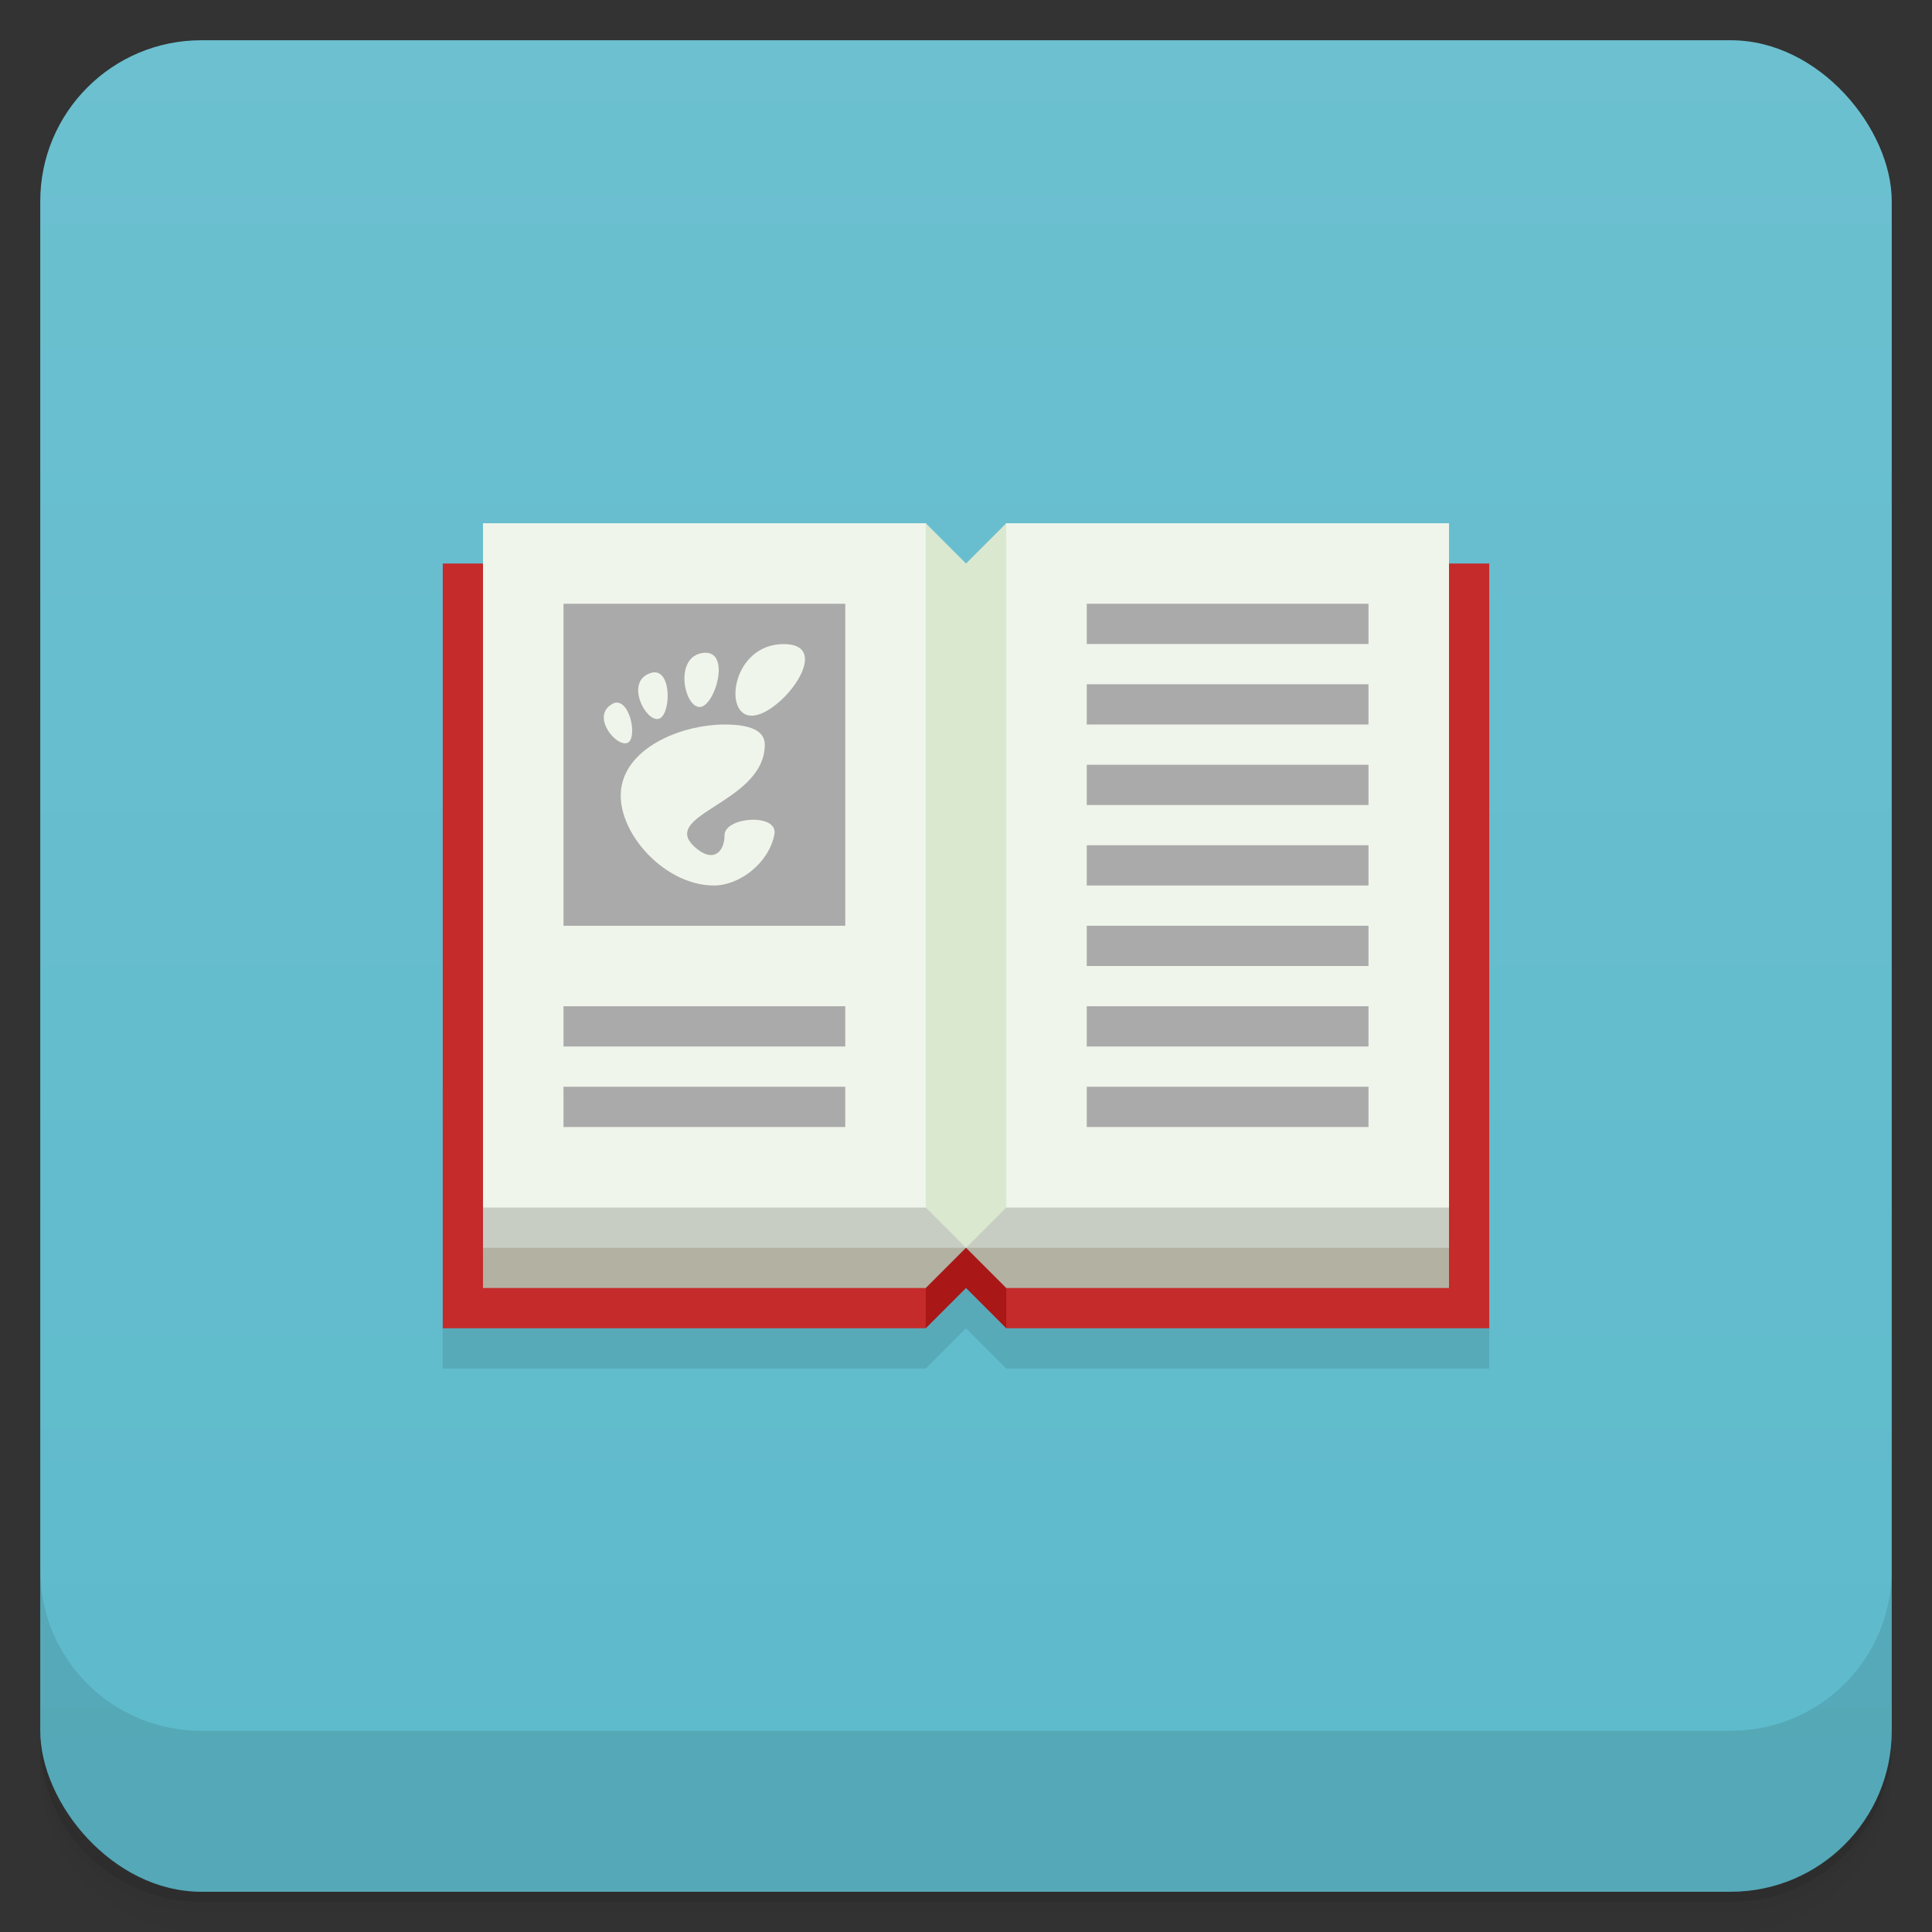 <svg version="1.1" viewBox="0 0 48 48" xmlns="http://www.w3.org/2000/svg">
 <rect x="0" y="0" width="48" height="48" fill="#333333" stroke="none"/>
 <defs>
  <linearGradient id="bg" x2="0" y1="1" y2="47" gradientUnits="userSpaceOnUse">
   <stop style="stop-color:#6cc0d0" offset="0"/>
   <stop style="stop-color:#5dbacb" offset="1"/>
  </linearGradient>
 </defs>
 <path d="m1 43v0.25c0 2.216 1.784 4 4 4h38c2.216 0 4-1.784 4-4v-0.25c0 2.216-1.784 4-4 4h-38c-2.216 0-4-1.784-4-4zm0 0.5v0.5c0 2.216 1.784 4 4 4h38c2.216 0 4-1.784 4-4v-0.5c0 2.216-1.784 4-4 4h-38c-2.216 0-4-1.784-4-4z" style="opacity:.02"/>
 <path d="m1 43.25v0.25c0 2.216 1.784 4 4 4h38c2.216 0 4-1.784 4-4v-0.25c0 2.216-1.784 4-4 4h-38c-2.216 0-4-1.784-4-4z" style="opacity:.05"/>
 <path d="m1 43v0.25c0 2.216 1.784 4 4 4h38c2.216 0 4-1.784 4-4v-0.25c0 2.216-1.784 4-4 4h-38c-2.216 0-4-1.784-4-4z" style="opacity:.1"/>
 <rect x="1" y="1" width="46" height="46" rx="4" style="fill:url(#bg)"/>
 <path d="m1 39v4c0 2.216 1.784 4 4 4h38c2.216 0 4-1.784 4-4v-4c0 2.216-1.784 4-4 4h-38c-2.216 0-4-1.784-4-4z" style="opacity:.1"/>
 <path d="m11 15v19h12l1-1 1 1h12v-19z" style="fill-opacity:.098;fill-rule:evenodd"/>
 <path d="m11 14h26v19h-12l-1-2-1 2h-12z" style="fill:#c52b2b;stroke-width:1.498"/>
 <path d="m23 15h2v18l-1-1-1 1z" style="fill-rule:evenodd;fill:#a91717"/>
 <path d="m12 14v18h11l1-1 1 1h11v-18z" style="fill:#b2b1a2"/>
 <path d="m12 14v17h24v-17z" style="fill:#c8cdc3"/>
 <path d="m12 13v17h24v-17h-11l-1 2-1-2z" style="fill:#eff5eb"/>
 <path d="m14 15v8h7v-8zm5.471 1.002c1.28 0-0.077 1.779-0.797 1.779-0.721 0-0.483-1.779 0.797-1.779zm-2.004 0.219c0.722-0.091 0.29 1.367-0.094 1.344-0.384-0.022-0.626-1.252 0.094-1.344zm-1.234 0.484c0.474-0.049 0.43 1.096 0.125 1.156-0.324 0.064-0.813-0.892-0.234-1.125 0.036-0.014 0.077-0.027 0.109-0.031zm-0.908 0.75c0.353 0.011 0.504 0.898 0.266 1-0.272 0.116-0.885-0.625-0.422-0.938 0.058-0.039 0.106-0.065 0.156-0.062zm2.676 0.545c0.641 0 1 0.154 1 0.5 0 0.75-0.706 1.186-1.264 1.545-0.558 0.359-0.968 0.64-0.375 1.08 0.373 0.276 0.639 0.038 0.639-0.375 0-0.459 1.344-0.556 1.238-0.016-0.137 0.71-0.866 1.266-1.502 1.266-1.292 0-2.527-1.457-2.285-2.514 0.221-0.977 1.549-1.486 2.549-1.486z" style="fill:#aaa;paint-order:normal"/>
 <path d="m27 15v1h7v-1zm0 2v1h7v-1zm0 2v1h7v-1zm0 2v1h7v-1zm0 2v1h7v-1zm-13 2v1h7v-1zm13 0v1h7v-1zm-13 2v1h7v-1zm13 0v1h7v-1z" style="fill:#aaa;paint-order:normal"/>
 <path d="m23 13v17l1 1 1-1v-17l-1 1z" style="fill:#dae8d0;paint-order:normal"/>
</svg>
